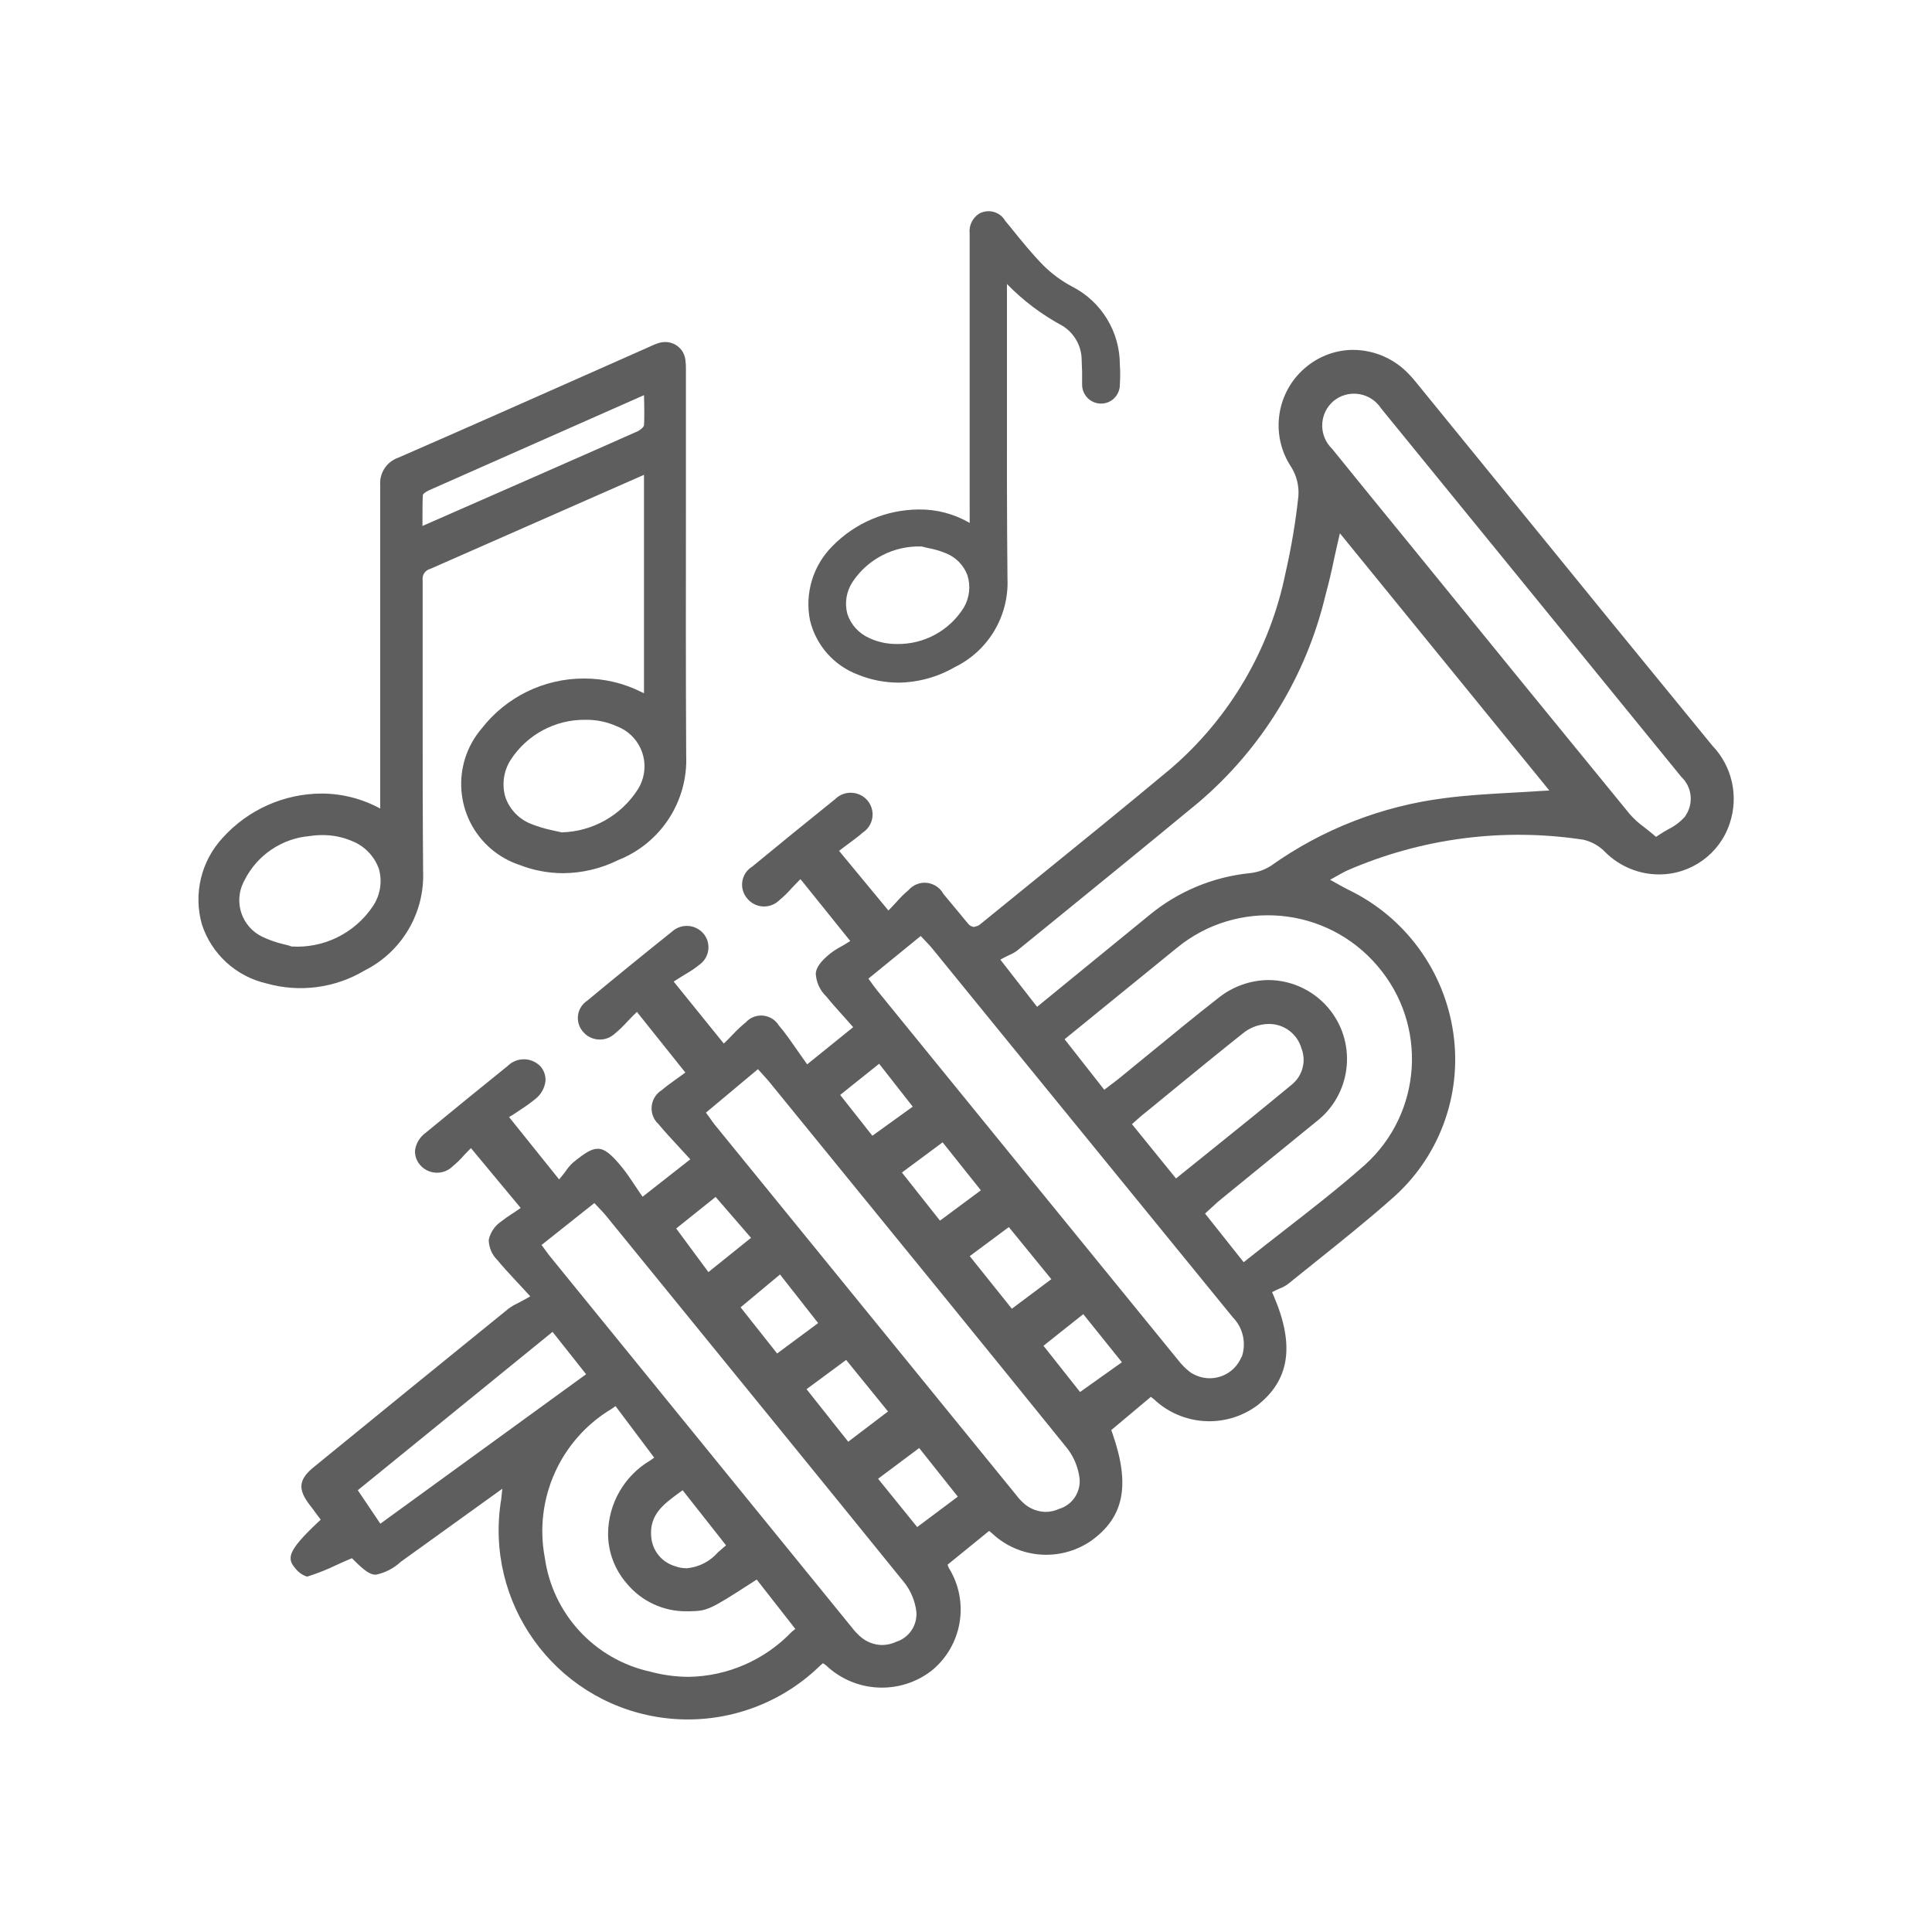 <?xml version="1.0" encoding="utf-8"?>
<!-- Generator: Adobe Illustrator 21.0.2, SVG Export Plug-In . SVG Version: 6.00 Build 0)  -->
<svg version="1.1" id="guias" xmlns="http://www.w3.org/2000/svg" xmlns:xlink="http://www.w3.org/1999/xlink" x="0px" y="0px"
	 viewBox="0 0 30 30" enable-background="new 0 0 30 30" xml:space="preserve">
<title>iconos</title>
<path fill="#5E5E5E" d="M23.416,7.689l-1.409-1.73c-0.04-0.049-0.081-0.1-0.125-0.144c-0.224-0.241-0.538-0.38-0.867-0.382
	c-0.26,0-0.513,0.089-0.716,0.252c-0.48,0.38-0.587,1.065-0.245,1.573c0.082,0.135,0.12,0.292,0.107,0.45
	c-0.043,0.401-0.11,0.798-0.2,1.191c-0.24,1.182-0.867,2.251-1.782,3.037c-0.7,0.584-1.423,1.17-2.121,1.736l-0.842,0.684
	c-0.019,0.015-0.042,0.025-0.066,0.03l-0.03,0.008l-0.041-0.013c-0.017-0.008-0.031-0.02-0.043-0.034l-0.139-0.168
	c-0.083-0.1-0.165-0.2-0.249-0.3c-0.088-0.16-0.289-0.219-0.449-0.131c-0.035,0.019-0.066,0.044-0.092,0.074
	c-0.068,0.057-0.131,0.12-0.189,0.187c-0.024,0.026-0.046,0.05-0.066,0.071l-0.057,0.058l-0.766-0.926l0.06-0.046l0.094-0.07
	c0.073-0.053,0.147-0.109,0.217-0.17c0.154-0.102,0.196-0.31,0.094-0.464c-0.008-0.013-0.017-0.024-0.027-0.036
	c-0.125-0.142-0.342-0.156-0.484-0.031c-0.005,0.005-0.011,0.01-0.016,0.015c-0.462,0.372-0.883,0.714-1.288,1.048
	c-0.154,0.094-0.202,0.296-0.108,0.45c0.009,0.015,0.019,0.028,0.03,0.041c0.116,0.146,0.328,0.169,0.474,0.053
	c0.009-0.007,0.018-0.015,0.026-0.023c0.069-0.057,0.133-0.12,0.192-0.187c0.027-0.029,0.053-0.057,0.079-0.083l0.058-0.058
	l0.773,0.961l-0.071,0.044l-0.07,0.041c-0.058,0.031-0.113,0.066-0.165,0.105c-0.149,0.12-0.22,0.216-0.23,0.311
	c0.006,0.136,0.064,0.265,0.163,0.359c0.08,0.1,0.165,0.193,0.251,0.289l0.117,0.132l0.05,0.057l-0.714,0.577l-0.045-0.063
	c-0.041-0.057-0.081-0.114-0.12-0.171c-0.087-0.125-0.176-0.255-0.275-0.37c-0.094-0.152-0.292-0.199-0.444-0.106
	c-0.026,0.016-0.049,0.035-0.07,0.058c-0.071,0.058-0.138,0.121-0.2,0.188c-0.028,0.029-0.056,0.058-0.083,0.085l-0.058,0.056
	l-0.778-0.962l0.069-0.044c0.033-0.021,0.068-0.042,0.1-0.063c0.083-0.046,0.162-0.099,0.236-0.159
	c0.147-0.108,0.179-0.315,0.071-0.463c-0.004-0.006-0.009-0.012-0.014-0.017c-0.123-0.143-0.338-0.159-0.481-0.036
	c-0.001,0.001-0.002,0.002-0.003,0.003c-0.445,0.356-0.89,0.718-1.321,1.076c-0.148,0.097-0.19,0.296-0.093,0.444
	c0.008,0.012,0.016,0.023,0.025,0.034c0.119,0.146,0.334,0.167,0.48,0.048c0.001-0.001,0.002-0.002,0.003-0.003
	c0.075-0.061,0.145-0.128,0.209-0.2c0.03-0.032,0.06-0.063,0.09-0.092l0.058-0.057l0.752,0.941l-0.061,0.045l-0.089,0.064
	c-0.072,0.052-0.147,0.105-0.217,0.165c-0.156,0.097-0.204,0.303-0.107,0.459c0.016,0.026,0.035,0.049,0.058,0.069
	c0.094,0.114,0.195,0.222,0.3,0.336l0.14,0.152l0.053,0.058l-0.741,0.581l-0.044-0.064c-0.027-0.039-0.054-0.079-0.081-0.12
	c-0.058-0.088-0.118-0.178-0.185-0.261c-0.174-0.218-0.282-0.3-0.384-0.3s-0.2,0.063-0.388,0.216
	c-0.042,0.039-0.079,0.082-0.111,0.13c-0.016,0.022-0.031,0.043-0.046,0.06l-0.057,0.07l-0.777-0.968L7.98,17.3l0.1-0.067
	c0.081-0.052,0.159-0.108,0.234-0.169c0.087-0.068,0.143-0.168,0.156-0.277c0.006-0.086-0.024-0.171-0.083-0.234
	c-0.139-0.139-0.365-0.14-0.505,0c0,0,0,0,0,0c-0.425,0.343-0.849,0.688-1.27,1.035c-0.089,0.064-0.15,0.161-0.167,0.27
	c-0.006,0.087,0.024,0.173,0.083,0.237c0.128,0.142,0.346,0.154,0.489,0.027c0.004-0.003,0.008-0.007,0.011-0.011
	c0.064-0.052,0.123-0.11,0.177-0.172l0.051-0.054l0.057-0.057l0.772,0.929l-0.066,0.046l-0.067,0.044
	c-0.056,0.035-0.111,0.074-0.163,0.115c-0.102,0.067-0.174,0.171-0.2,0.29c0.002,0.119,0.05,0.232,0.135,0.315
	c0.083,0.1,0.173,0.2,0.277,0.31l0.171,0.185l0.062,0.068l-0.08,0.045C8.109,20.2,8.07,20.22,8.036,20.238
	c-0.048,0.022-0.093,0.049-0.136,0.08c-1.008,0.817-2.014,1.635-3.018,2.455c-0.249,0.2-0.265,0.35-0.065,0.606
	c0.028,0.035,0.054,0.071,0.08,0.107l0.083,0.111l-0.048,0.045c-0.483,0.455-0.476,0.563-0.34,0.719
	c0.046,0.057,0.107,0.099,0.177,0.121c0.157-0.049,0.309-0.11,0.457-0.181c0.063-0.029,0.127-0.058,0.193-0.086l0.046-0.019
	L5.5,24.231c0.165,0.165,0.249,0.221,0.336,0.221c0.145-0.03,0.279-0.099,0.387-0.2L7.8,23.117l-0.017,0.162
	c-0.266,1.601,0.816,3.115,2.418,3.381c0.924,0.153,1.865-0.143,2.535-0.797l0.043-0.037l0.046,0.032
	c0.451,0.429,1.148,0.465,1.641,0.084c0.477-0.388,0.592-1.071,0.268-1.594l-0.021-0.051l0.646-0.525l0.046,0.038
	c0.419,0.393,1.054,0.443,1.53,0.121c0.52-0.367,0.621-0.868,0.338-1.677l-0.017-0.048l0.615-0.516l0.047,0.037
	c0.439,0.415,1.112,0.457,1.6,0.1c0.507-0.393,0.59-0.934,0.262-1.7l-0.027-0.063l0.062-0.031l0.058-0.026
	c0.045-0.017,0.088-0.04,0.127-0.069l0.421-0.338c0.393-0.315,0.8-0.64,1.182-0.978c0.739-0.637,1.102-1.607,0.965-2.573
	c-0.136-0.972-0.75-1.811-1.635-2.235c-0.032-0.016-0.064-0.033-0.1-0.053l-0.179-0.1l0.179-0.1
	c0.032-0.017,0.057-0.031,0.084-0.043c1.153-0.503,2.425-0.669,3.669-0.479c0.133,0.03,0.254,0.1,0.347,0.2
	c0.221,0.216,0.517,0.338,0.826,0.339c0.5,0.002,0.944-0.318,1.1-0.792c0.142-0.422,0.038-0.887-0.27-1.208
	C25.53,10.285,24.472,8.989,23.416,7.689z M13.651,16.518l0.522,0.666l-0.627,0.452l-0.5-0.634L13.651,16.518z M14.596,18.954
	l-0.591-0.747l0.632-0.469l0.594,0.745L14.596,18.954z M15.665,19.054l0.66,0.809l-0.613,0.459l-0.654-0.817L15.665,19.054z
	 M11.112,18.586l0.55,0.635L11,19.753l-0.5-0.677L11.112,18.586z M12.067,21.017L11.5,20.3l0.612-0.51l0.592,0.755L12.067,21.017z
	 M13.139,21.117l0.65,0.8l-0.618,0.47l-0.647-0.816L13.139,21.117z M5.906,23.66l-0.35-0.52l3.024-2.459l0.521,0.658L5.906,23.66z
	 M12.295,25.338c-0.419,0.438-0.995,0.69-1.6,0.7c-0.203-0.001-0.404-0.028-0.6-0.081c-0.861-0.19-1.513-0.895-1.635-1.768
	c-0.174-0.913,0.242-1.838,1.04-2.314l0.058-0.041l0.6,0.8l-0.061,0.044c-0.404,0.238-0.652,0.671-0.655,1.14
	c0.001,0.285,0.105,0.559,0.293,0.773c0.229,0.276,0.571,0.433,0.929,0.429H10.7c0.281-0.007,0.3-0.007,0.994-0.457l0.056-0.036
	l0.6,0.767L12.295,25.338z M10.5,23.213l0.1-0.073l0.674,0.856l-0.054,0.046l-0.073,0.064c-0.123,0.141-0.296,0.229-0.482,0.246
	c-0.062,0-0.124-0.011-0.182-0.032c-0.208-0.061-0.356-0.244-0.371-0.46C10.081,23.525,10.306,23.359,10.5,23.213z M13.921,25.492
	c-0.07,0.033-0.147,0.051-0.225,0.052c-0.126-0.002-0.247-0.05-0.341-0.135c-0.047-0.042-0.089-0.087-0.127-0.137L8.54,19.508
	c-0.019-0.023-0.037-0.048-0.057-0.076l-0.074-0.1l0.82-0.651l0.079,0.084c0.03,0.031,0.063,0.065,0.092,0.1l0.556,0.683
	C11.3,21.2,12.687,22.9,14.047,24.58c0.099,0.129,0.162,0.282,0.182,0.444c0.018,0.207-0.107,0.4-0.304,0.467L13.921,25.492z
	 M14.242,23.712l-0.607-0.75l0.638-0.477l0.6,0.755L14.242,23.712z M16.451,23.428c-0.067,0.031-0.14,0.048-0.214,0.049
	c-0.122-0.003-0.239-0.047-0.331-0.126c-0.044-0.038-0.085-0.081-0.12-0.128L11.1,17.466c-0.026-0.033-0.051-0.067-0.073-0.1
	l-0.065-0.089l0.807-0.675l0.082,0.09c0.028,0.03,0.055,0.06,0.081,0.091l0.739,0.907c1.282,1.574,2.609,3.2,3.907,4.808
	c0.102,0.135,0.166,0.295,0.186,0.463c0.018,0.208-0.109,0.401-0.308,0.466L16.451,23.428z M16.771,21.615l-0.568-0.718l0.618-0.491
	l0.6,0.747L16.771,21.615z M19.277,21.072c-0.112,0.272-0.424,0.402-0.696,0.289c-0.037-0.015-0.072-0.034-0.104-0.057
	c-0.068-0.053-0.129-0.114-0.182-0.183c-1.561-1.915-3.12-3.831-4.679-5.747c-0.019-0.024-0.038-0.049-0.059-0.078l-0.072-0.1
	l0.812-0.662l0.087,0.093c0.032,0.033,0.063,0.065,0.091,0.1l1.192,1.464c1.157,1.421,2.316,2.842,3.475,4.263
	c0.16,0.162,0.214,0.401,0.14,0.617L19.277,21.072z M17.577,17.456l0.1-0.089c0.038-0.034,0.079-0.069,0.12-0.1l0.408-0.334
	c0.36-0.294,0.719-0.589,1.083-0.878c0.115-0.098,0.261-0.153,0.412-0.155c0.234-0.003,0.442,0.151,0.508,0.376
	c0.078,0.197,0.021,0.422-0.141,0.559c-0.421,0.349-0.855,0.7-1.274,1.036l-0.532,0.428L17.577,17.456z M21.39,15
	c0.785,0.914,0.696,2.287-0.2,3.092c-0.4,0.354-0.83,0.688-1.247,1.012c-0.191,0.148-0.383,0.3-0.574,0.45L19.312,19.6l-0.6-0.756
	l0.092-0.084c0.034-0.032,0.071-0.065,0.109-0.1l0.672-0.548l0.852-0.694c0.537-0.413,0.638-1.183,0.226-1.721
	c-0.23-0.299-0.585-0.476-0.963-0.479c-0.283,0.002-0.556,0.099-0.777,0.275c-0.359,0.28-0.716,0.574-1.063,0.858l-0.481,0.393
	c-0.038,0.031-0.077,0.06-0.117,0.09l-0.115,0.088l-0.616-0.785l1.737-1.413C19.209,13.946,20.6,14.069,21.39,15z M23.912,12.283
	c-0.141,0.01-0.287,0.018-0.437,0.026c-0.34,0.019-0.691,0.038-1.04,0.084c-0.973,0.122-1.901,0.483-2.7,1.051
	c-0.101,0.065-0.216,0.104-0.335,0.115c-0.568,0.059-1.107,0.284-1.548,0.647l-1.119,0.914l-0.629,0.514l-0.571-0.733l0.077-0.041
	l0.058-0.028c0.045-0.019,0.087-0.042,0.126-0.071l0.41-0.333c0.793-0.645,1.613-1.312,2.414-1.974
	c0.975-0.833,1.662-1.953,1.961-3.2c0.054-0.2,0.1-0.392,0.138-0.582c0.019-0.084,0.037-0.166,0.055-0.245l0.034-0.146l3.252,3.994
	L23.912,12.283z M26.17,12.674c-0.075,0.086-0.166,0.155-0.269,0.205c-0.045,0.026-0.093,0.054-0.14,0.085l-0.046,0.031
	l-0.042-0.036c-0.049-0.041-0.094-0.077-0.137-0.11c-0.083-0.06-0.16-0.129-0.228-0.206c-1.094-1.337-2.186-2.676-3.275-4.017
	L21.27,7.69c-0.197-0.241-0.392-0.482-0.587-0.723c-0.198-0.192-0.203-0.509-0.011-0.707c0.011-0.012,0.023-0.023,0.035-0.033
	c0.213-0.175,0.528-0.145,0.704,0.068c0.011,0.013,0.021,0.027,0.03,0.041l2.9,3.559l1.766,2.168
	c0.169,0.159,0.195,0.417,0.063,0.607L26.17,12.674z"/>
<path fill="#5E5E5E" d="M10.651,7.925V5.739c0.001-0.049-0.001-0.098-0.008-0.147c-0.016-0.16-0.152-0.282-0.313-0.281
	c-0.04,0-0.079,0.007-0.117,0.02c-0.041,0.014-0.081,0.031-0.12,0.05L9.04,5.848c-0.879,0.39-1.876,0.832-2.858,1.26
	C6.003,7.171,5.889,7.346,5.904,7.535c0,1.274,0,2.547,0,3.82v1.2C5.627,12.404,5.316,12.324,5,12.322
	c-0.588,0.001-1.147,0.25-1.541,0.686C3.123,13.369,3,13.88,3.135,14.354c0.15,0.46,0.529,0.807,1,0.916
	c0.515,0.146,1.067,0.074,1.526-0.2c0.581-0.291,0.937-0.897,0.909-1.547c-0.007-0.838-0.007-1.692-0.007-2.519v-0.337
	c0-0.6,0-1.057,0-1.659C6.552,8.929,6.602,8.854,6.68,8.834L10,7.373v3.392L9.968,10.75c-0.279-0.142-0.587-0.215-0.9-0.214
	c-0.622-0.001-1.209,0.286-1.59,0.778c-0.475,0.557-0.408,1.393,0.148,1.868c0.129,0.11,0.278,0.194,0.439,0.248
	c0.216,0.084,0.445,0.128,0.677,0.129c0.299-0.002,0.593-0.072,0.86-0.205c0.661-0.263,1.084-0.915,1.053-1.626
	C10.648,10.462,10.65,9.172,10.651,7.925z M10,6.6c0,0.03-0.056,0.076-0.095,0.095C9.405,6.92,7.078,7.94,6.56,8.167
	c0-0.172,0-0.424,0.006-0.481c0-0.009,0.026-0.039,0.087-0.069C7.429,7.272,9.519,6.35,10,6.136C10.006,6.322,10.006,6.552,10,6.6z
	 M8.568,12.891c-0.112-0.024-0.222-0.057-0.329-0.1c-0.182-0.074-0.324-0.223-0.39-0.408c-0.059-0.195-0.031-0.405,0.077-0.578
	c0.255-0.398,0.697-0.635,1.169-0.628c0.166-0.002,0.33,0.032,0.482,0.1c0.344,0.13,0.518,0.514,0.388,0.858
	C9.948,12.18,9.926,12.224,9.9,12.264c-0.259,0.401-0.7,0.648-1.177,0.661L8.568,12.891z M4.437,14.67L4.4,14.661
	c-0.114-0.027-0.225-0.066-0.331-0.117c-0.312-0.152-0.442-0.528-0.29-0.841c0.005-0.011,0.011-0.022,0.017-0.033
	c0.195-0.39,0.579-0.651,1.014-0.688c0.066-0.01,0.133-0.015,0.2-0.015c0.155,0,0.308,0.03,0.45,0.09
	c0.199,0.077,0.355,0.238,0.425,0.44c0.054,0.199,0.018,0.412-0.1,0.582c-0.281,0.414-0.76,0.65-1.259,0.618
	C4.505,14.687,4.475,14.679,4.437,14.67z"/>
<path fill="#5E5E5E" d="M16.646,4.449C16.482,4.362,16.332,4.251,16.2,4.12c-0.174-0.177-0.336-0.378-0.478-0.553
	c-0.027-0.035-0.055-0.069-0.082-0.1L15.61,3.43c-0.083-0.144-0.266-0.193-0.41-0.11c0,0,0,0,0,0
	c-0.103,0.068-0.158,0.189-0.143,0.311c0,1.235,0,2.468,0,3.7V8.12c-0.239-0.14-0.512-0.212-0.789-0.209
	c-0.505,0.003-0.988,0.207-1.341,0.568c-0.303,0.302-0.434,0.736-0.349,1.155c0.094,0.389,0.375,0.705,0.75,0.844
	c0.197,0.08,0.408,0.121,0.621,0.122c0.307-0.003,0.609-0.086,0.875-0.24c0.524-0.254,0.846-0.796,0.82-1.378
	c-0.01-0.976-0.009-1.973-0.008-2.937V5.774c0-0.432,0-0.863,0-1.294V4.41c0.252,0.259,0.542,0.477,0.86,0.648
	c0.184,0.113,0.298,0.312,0.3,0.528c0,0.062,0.006,0.124,0.007,0.185v0.2c-0.001,0.162,0.129,0.294,0.291,0.296
	s0.294-0.129,0.295-0.291c0.006-0.11,0.008-0.208,0-0.309C17.391,5.153,17.104,4.682,16.646,4.449z M14.968,9.431
	C14.746,9.79,14.353,10.006,13.931,10c-0.149,0.002-0.297-0.029-0.432-0.092c-0.162-0.071-0.287-0.208-0.342-0.377
	c-0.045-0.171-0.014-0.353,0.085-0.5c0.238-0.355,0.644-0.561,1.071-0.545l0.045,0.011l0.04,0.01c0.101,0.018,0.2,0.046,0.295,0.086
	c0.152,0.062,0.271,0.185,0.329,0.339C15.075,9.099,15.055,9.28,14.968,9.431z"/>
</svg>
